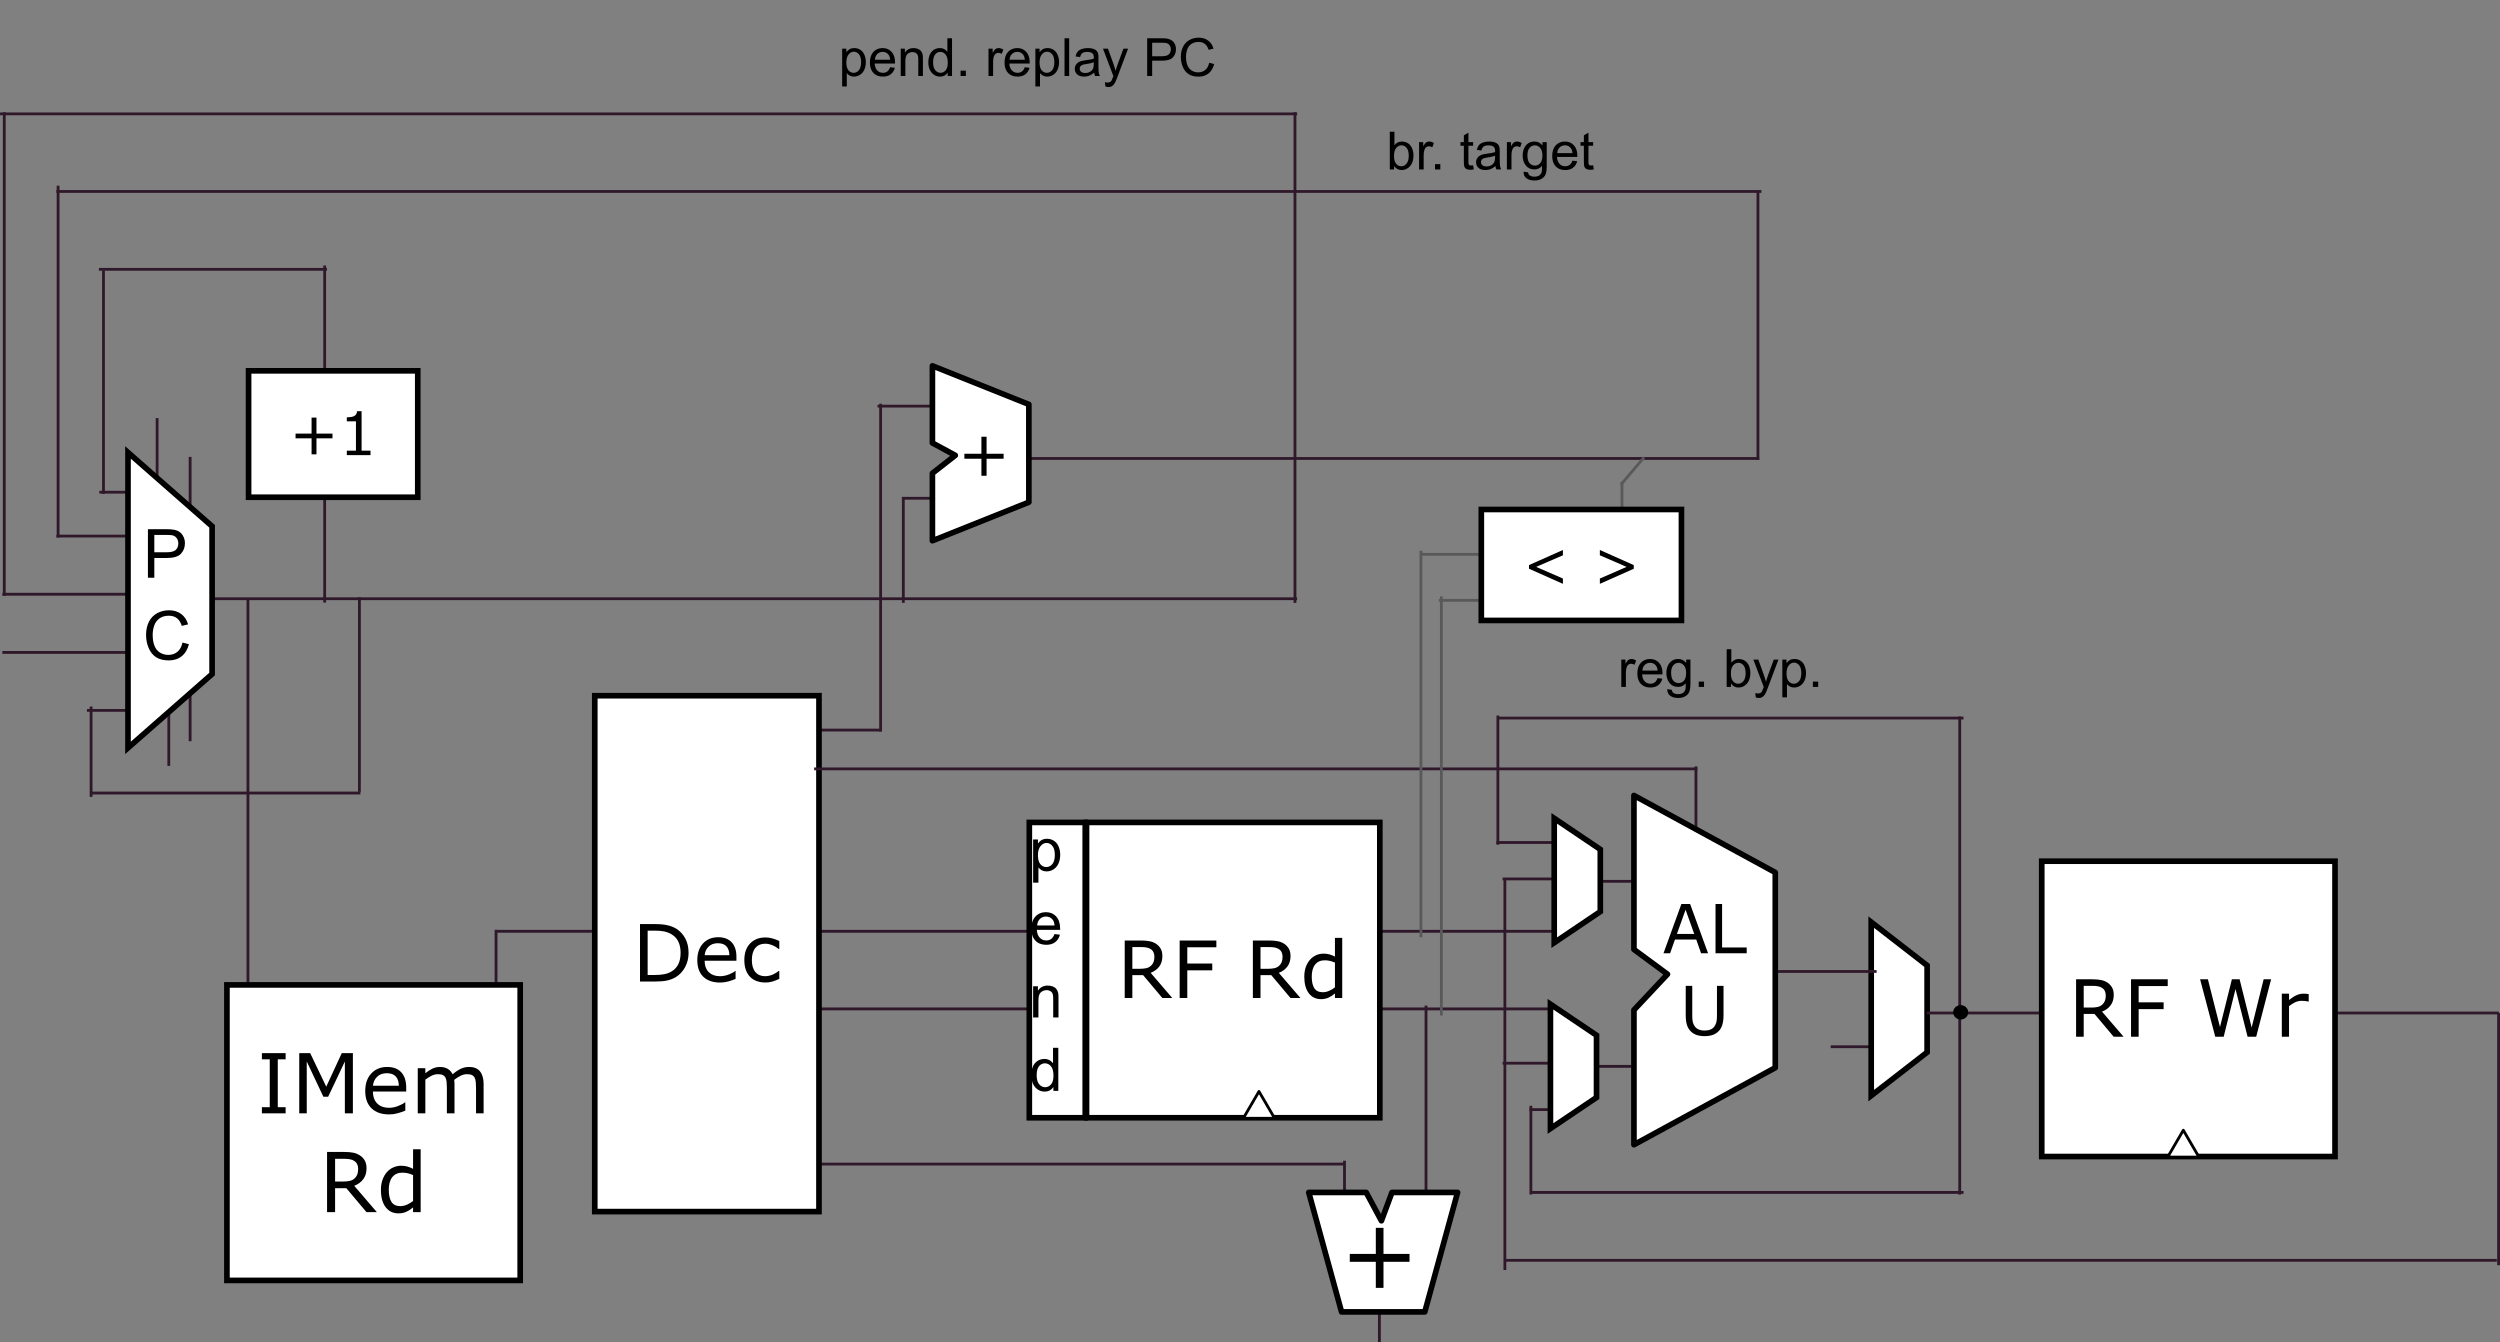 <?xml version="1.0" encoding="UTF-8" standalone="no"?>
<svg
   xmlns:dc="http://purl.org/dc/elements/1.1/"
   xmlns:cc="http://creativecommons.org/ns#"
   xmlns:rdf="http://www.w3.org/1999/02/22-rdf-syntax-ns#"
   xmlns:svg="http://www.w3.org/2000/svg"
   xmlns="http://www.w3.org/2000/svg"
   xmlns:sodipodi="http://sodipodi.sourceforge.net/DTD/sodipodi-0.dtd"
   xmlns:inkscape="http://www.inkscape.org/namespaces/inkscape"
   version="1.1"
   viewBox="0 0 885.697 475.466"
   stroke-miterlimit="10"
   id="svg369"
   sodipodi:docname="WARP-V Drawings (2).svg"
   inkscape:version="0.92.5 (2060ec1f9f, 2020-04-08)"
   width="885.697"
   height="475.466"
   style="fill:none;stroke:none;stroke-linecap:square;stroke-miterlimit:10">
  <rect x="0" y="0" width="885.697" height="475.466" fill="#808080" stroke="none"/>
  <defs
     id="defs373" />
  <sodipodi:namedview
     pagecolor="#ffffff"
     bordercolor="#666666"
     borderopacity="1"
     objecttolerance="10"
     gridtolerance="10"
     guidetolerance="10"
     inkscape:pageopacity="0"
     inkscape:pageshadow="2"
     inkscape:window-width="1253"
     inkscape:window-height="746"
     id="namedview371"
     showgrid="false"
     inkscape:zoom="0.36145833"
     inkscape:cx="453.53314"
     inkscape:cy="218.66168"
     inkscape:window-x="0"
     inkscape:window-y="27"
     inkscape:window-maximized="0"
     inkscape:current-layer="svg369" />
  <clipPath
     id="g11a9c33c407_0_0.0">
    <path
       d="M 0,0 H 960 V 540 H 0 Z"
       id="path2"
       inkscape:connector-curvature="0"
       style="clip-rule:nonzero" />
  </clipPath>
  <g
     clip-path="url(#g11a9c33c407_0_0.0)"
     id="g367"
     transform="translate(-32,-27.028)">
    <path
       d="m 681.087,397.871 h 22.803"
       id="path7"
       inkscape:connector-curvature="0"
       style="fill:#000000;fill-opacity:0;fill-rule:evenodd" />
    <path
       d="m 681.087,397.871 h 22.803"
       id="path9"
       inkscape:connector-curvature="0"
       style="fill-rule:evenodd;stroke:#30182b;stroke-width:1;stroke-linecap:butt;stroke-linejoin:round" />
    <path
       d="m 694.931,415.196 19.809,-15.371 v -30.742 l -19.809,-15.371 z"
       id="path11"
       inkscape:connector-curvature="0"
       style="fill:#ffffff;fill-rule:evenodd" />
    <path
       stroke-miterlimit="8.0"
       d="m 694.931,415.196 19.809,-15.371 v -30.742 l -19.809,-15.371 z"
       id="path13"
       inkscape:connector-curvature="0"
       style="fill-rule:evenodd;stroke:#000000;stroke-width:2;stroke-linecap:butt;stroke-miterlimit:8" />
    <path
       d="m 207.927,356.971 h 378.299"
       id="path15"
       inkscape:connector-curvature="0"
       style="fill:#000000;fill-opacity:0;fill-rule:evenodd" />
    <path
       d="m 207.927,356.971 h 378.299"
       id="path17"
       inkscape:connector-curvature="0"
       style="fill-rule:evenodd;stroke:#30182b;stroke-width:1;stroke-linecap:butt;stroke-linejoin:round" />
    <path
       d="M 279.588,384.457 H 580.879"
       id="path19"
       inkscape:connector-curvature="0"
       style="fill:#000000;fill-opacity:0;fill-rule:evenodd" />
    <path
       d="M 279.588,384.457 H 580.879"
       id="path21"
       inkscape:connector-curvature="0"
       style="fill-rule:evenodd;stroke:#30182b;stroke-width:1;stroke-linecap:butt;stroke-linejoin:round" />
    <path
       d="m 638.705,371.191 h 57.638"
       id="path23"
       inkscape:connector-curvature="0"
       style="fill:#000000;fill-opacity:0;fill-rule:evenodd" />
    <path
       d="m 638.705,371.191 h 57.638"
       id="path25"
       inkscape:connector-curvature="0"
       style="fill-rule:evenodd;stroke:#30182b;stroke-width:1;stroke-linecap:butt;stroke-linejoin:round" />
    <path
       d="M 726.288,281.361 V 449.739"
       id="path27"
       inkscape:connector-curvature="0"
       style="fill:#000000;fill-opacity:0;fill-rule:evenodd" />
    <path
       d="M 726.288,281.361 V 449.739"
       id="path29"
       inkscape:connector-curvature="0"
       style="fill-rule:evenodd;stroke:#30182b;stroke-width:1;stroke-linecap:butt;stroke-linejoin:round" />
    <path
       d="M 727.143,281.42 H 563.427"
       id="path31"
       inkscape:connector-curvature="0"
       style="fill:#000000;fill-opacity:0;fill-rule:evenodd" />
    <path
       d="M 727.143,281.42 H 563.427"
       id="path33"
       inkscape:connector-curvature="0"
       style="fill-rule:evenodd;stroke:#30182b;stroke-width:1;stroke-linecap:butt;stroke-linejoin:round" />
    <path
       d="M 727.143,449.479 H 575.112"
       id="path35"
       inkscape:connector-curvature="0"
       style="fill:#000000;fill-opacity:0;fill-rule:evenodd" />
    <path
       d="M 727.143,449.479 H 575.112"
       id="path37"
       inkscape:connector-curvature="0"
       style="fill-rule:evenodd;stroke:#30182b;stroke-width:1;stroke-linecap:butt;stroke-linejoin:round" />
    <path
       d="m 574.36,419.296 v 30.394"
       id="path39"
       inkscape:connector-curvature="0"
       style="fill:#000000;fill-opacity:0;fill-rule:evenodd" />
    <path
       d="m 574.36,419.296 v 30.394"
       id="path41"
       inkscape:connector-curvature="0"
       style="fill-rule:evenodd;stroke:#30182b;stroke-width:1;stroke-linecap:butt;stroke-linejoin:round" />
    <path
       d="m 562.665,281.014 v 44.787"
       id="path43"
       inkscape:connector-curvature="0"
       style="fill:#000000;fill-opacity:0;fill-rule:evenodd" />
    <path
       d="m 562.665,281.014 v 44.787"
       id="path45"
       inkscape:connector-curvature="0"
       style="fill-rule:evenodd;stroke:#30182b;stroke-width:1;stroke-linecap:butt;stroke-linejoin:round" />
    <path
       d="m 597.762,339.26 h 13.386"
       id="path47"
       inkscape:connector-curvature="0"
       style="fill:#000000;fill-opacity:0;fill-rule:evenodd" />
    <path
       d="m 597.762,339.26 h 13.386"
       id="path49"
       inkscape:connector-curvature="0"
       style="fill-rule:evenodd;stroke:#30182b;stroke-width:1;stroke-linecap:butt;stroke-linejoin:round" />
    <path
       d="m 597.762,404.822 h 13.386"
       id="path51"
       inkscape:connector-curvature="0"
       style="fill:#000000;fill-opacity:0;fill-rule:evenodd" />
    <path
       d="m 597.762,404.822 h 13.386"
       id="path53"
       inkscape:connector-curvature="0"
       style="fill-rule:evenodd;stroke:#30182b;stroke-width:1;stroke-linecap:butt;stroke-linejoin:round" />
    <path
       d="m 537.205,383.79 v 78.961"
       id="path55"
       inkscape:connector-curvature="0"
       style="fill:#000000;fill-opacity:0;fill-rule:evenodd" />
    <path
       d="m 537.205,383.79 v 78.961"
       id="path57"
       inkscape:connector-curvature="0"
       style="fill-rule:evenodd;stroke:#30182b;stroke-width:1;stroke-linecap:butt;stroke-linejoin:round" />
    <path
       d="M 257.14,439.425 H 507.723"
       id="path59"
       inkscape:connector-curvature="0"
       style="fill:#000000;fill-opacity:0;fill-rule:evenodd" />
    <path
       d="M 257.14,439.425 H 507.723"
       id="path61"
       inkscape:connector-curvature="0"
       style="fill-rule:evenodd;stroke:#30182b;stroke-width:1;stroke-linecap:butt;stroke-linejoin:round" />
    <path
       d="m 508.323,438.761 v 35.496"
       id="path63"
       inkscape:connector-curvature="0"
       style="fill:#000000;fill-opacity:0;fill-rule:evenodd" />
    <path
       d="m 508.323,438.761 v 35.496"
       id="path65"
       inkscape:connector-curvature="0"
       style="fill-rule:evenodd;stroke:#30182b;stroke-width:1;stroke-linecap:butt;stroke-linejoin:round" />
    <path
       d="M 90.478,239.151 H 491.045"
       id="path67"
       inkscape:connector-curvature="0"
       style="fill:#000000;fill-opacity:0;fill-rule:evenodd" />
    <path
       d="M 90.478,239.151 H 491.045"
       id="path69"
       inkscape:connector-curvature="0"
       style="fill-rule:evenodd;stroke:#30182b;stroke-width:1;stroke-linecap:butt;stroke-linejoin:round" />
    <path
       d="m 562.634,325.509 h 22.803"
       id="path71"
       inkscape:connector-curvature="0"
       style="fill:#000000;fill-opacity:0;fill-rule:evenodd" />
    <path
       d="m 562.634,325.509 h 22.803"
       id="path73"
       inkscape:connector-curvature="0"
       style="fill-rule:evenodd;stroke:#30182b;stroke-width:1;stroke-linecap:butt;stroke-linejoin:round" />
    <path
       d="m 574.383,420.133 h 11.055"
       id="path75"
       inkscape:connector-curvature="0"
       style="fill:#000000;fill-opacity:0;fill-rule:evenodd" />
    <path
       d="m 574.383,420.133 h 11.055"
       id="path77"
       inkscape:connector-curvature="0"
       style="fill-rule:evenodd;stroke:#30182b;stroke-width:1;stroke-linecap:butt;stroke-linejoin:round" />
    <path
       d="M 64.273,277.848 V 308.871"
       id="path79"
       inkscape:connector-curvature="0"
       style="fill:#000000;fill-opacity:0;fill-rule:evenodd" />
    <path
       d="M 64.273,277.848 V 308.871"
       id="path81"
       inkscape:connector-curvature="0"
       style="fill-rule:evenodd;stroke:#30182b;stroke-width:1;stroke-linecap:butt;stroke-linejoin:round" />
    <path
       d="M 82.102,278.705 H 63.298"
       id="path83"
       inkscape:connector-curvature="0"
       style="fill:#000000;fill-opacity:0;fill-rule:evenodd" />
    <path
       d="M 82.102,278.705 H 63.298"
       id="path85"
       inkscape:connector-curvature="0"
       style="fill-rule:evenodd;stroke:#30182b;stroke-width:1;stroke-linecap:butt;stroke-linejoin:round" />
    <path
       d="m 91.798,249.354 v 48.535"
       id="path87"
       inkscape:connector-curvature="0"
       style="fill:#000000;fill-opacity:0;fill-rule:evenodd" />
    <path
       d="m 91.798,249.354 v 48.535"
       id="path89"
       inkscape:connector-curvature="0"
       style="fill-rule:evenodd;stroke:#30182b;stroke-width:1;stroke-linecap:butt;stroke-linejoin:round" />
    <path
       d="M 80.931,258.168 H 33.341"
       id="path91"
       inkscape:connector-curvature="0"
       style="fill:#000000;fill-opacity:0;fill-rule:evenodd" />
    <path
       d="M 80.931,258.168 H 33.341"
       id="path93"
       inkscape:connector-curvature="0"
       style="fill-rule:evenodd;stroke:#30182b;stroke-width:1;stroke-linecap:butt;stroke-linejoin:round" />
    <path
       d="m 632.838,299.051 v 44.787"
       id="path95"
       inkscape:connector-curvature="0"
       style="fill:#000000;fill-opacity:0;fill-rule:evenodd" />
    <path
       d="m 632.838,299.051 v 44.787"
       id="path97"
       inkscape:connector-curvature="0"
       style="fill-rule:evenodd;stroke:#30182b;stroke-width:1;stroke-linecap:butt;stroke-linejoin:round" />
    <path
       d="m 564.839,338.419 h 22.803"
       id="path99"
       inkscape:connector-curvature="0"
       style="fill:#000000;fill-opacity:0;fill-rule:evenodd" />
    <path
       d="m 564.839,338.419 h 22.803"
       id="path101"
       inkscape:connector-curvature="0"
       style="fill-rule:evenodd;stroke:#30182b;stroke-width:1;stroke-linecap:butt;stroke-linejoin:round" />
    <path
       d="m 564.839,403.695 h 22.803"
       id="path103"
       inkscape:connector-curvature="0"
       style="fill:#000000;fill-opacity:0;fill-rule:evenodd" />
    <path
       d="m 564.839,403.695 h 22.803"
       id="path105"
       inkscape:connector-curvature="0"
       style="fill-rule:evenodd;stroke:#30182b;stroke-width:1;stroke-linecap:butt;stroke-linejoin:round" />
    <path
       d="M 119.84,239.958 V 384.556"
       id="path107"
       inkscape:connector-curvature="0"
       style="fill:#000000;fill-opacity:0;fill-rule:evenodd" />
    <path
       d="M 119.84,239.958 V 384.556"
       id="path109"
       inkscape:connector-curvature="0"
       style="fill-rule:evenodd;stroke:#30182b;stroke-width:1;stroke-linecap:butt;stroke-linejoin:round" />
    <path
       d="m 610.869,308.846 50.075,27.279 v 69.172 l -50.075,27.279 v -47.739 l 11.882,-12.665 -11.882,-8.768 z"
       id="path111"
       inkscape:connector-curvature="0"
       style="fill:#ffffff;fill-rule:evenodd" />
    <path
       d="m 610.869,308.846 50.075,27.279 v 69.172 l -50.075,27.279 v -47.739 l 11.882,-12.665 -11.882,-8.768 z"
       id="path113"
       inkscape:connector-curvature="0"
       style="fill-rule:evenodd;stroke:#000000;stroke-width:2;stroke-linecap:butt;stroke-linejoin:round" />
    <path
       d="m 637.133,364.751 h -2.484 l -1.703,-4.859 h -7.547 l -1.719,4.859 h -2.344 l 6.344,-17.453 h 3.094 z m -4.906,-6.859 -3.062,-8.562 -3.062,8.562 z m 18.594,6.859 h -11.047 v -17.453 h 2.328 v 15.391 h 8.719 z"
       id="path115"
       inkscape:connector-curvature="0"
       style="fill:#000000;fill-rule:nonzero" />
    <path
       d="m 642.608,386.735 q 0,1.906 -0.422,3.328 -0.406,1.406 -1.359,2.344 -0.906,0.891 -2.109,1.297 -1.203,0.406 -2.812,0.406 -1.641,0 -2.859,-0.422 -1.219,-0.438 -2.047,-1.281 -0.953,-0.969 -1.375,-2.328 -0.406,-1.359 -0.406,-3.344 v -10.438 h 2.312 v 10.562 q 0,1.422 0.188,2.25 0.203,0.812 0.656,1.469 0.516,0.766 1.391,1.156 0.891,0.391 2.141,0.391 1.25,0 2.125,-0.375 0.891,-0.391 1.406,-1.172 0.469,-0.656 0.656,-1.516 0.188,-0.875 0.188,-2.141 v -10.625 h 2.328 z"
       id="path117"
       inkscape:connector-curvature="0"
       style="fill:#000000;fill-rule:nonzero" />
    <path
       d="m 396.666,318.395 h 19.811 v 104.63 h -19.811 z"
       id="path119"
       inkscape:connector-curvature="0"
       style="fill:#ffffff;fill-rule:evenodd" />
    <path
       stroke-miterlimit="8.0"
       d="m 396.666,318.395 h 19.811 v 104.63 h -19.811 z"
       id="path121"
       inkscape:connector-curvature="0"
       style="fill-rule:evenodd;stroke:#000000;stroke-width:2;stroke-linecap:butt;stroke-miterlimit:8" />
    <path
       d="m 520.687,490.526 v 11.969"
       id="path123"
       inkscape:connector-curvature="0"
       style="fill:#000000;fill-opacity:0;fill-rule:evenodd" />
    <path
       d="m 520.687,490.526 v 11.969"
       id="path125"
       inkscape:connector-curvature="0"
       style="fill-rule:evenodd;stroke:#30182b;stroke-width:1;stroke-linecap:butt;stroke-linejoin:round" />
    <path
       d="M 416.934,318.393 H 520.839 V 423.023 H 416.934 Z"
       id="path127"
       inkscape:connector-curvature="0"
       style="fill:#ffffff;fill-rule:evenodd" />
    <path
       stroke-miterlimit="8.0"
       d="M 416.934,318.393 H 520.839 V 423.023 H 416.934 Z"
       id="path129"
       inkscape:connector-curvature="0"
       style="fill-rule:evenodd;stroke:#000000;stroke-width:2;stroke-linecap:butt;stroke-miterlimit:8" />
    <path
       d="M 447.306,380.588 H 443.79 l -6.812,-8.094 h -3.812 v 8.094 h -2.703 v -20.359 h 5.703 q 1.844,0 3.078,0.25 1.234,0.234 2.219,0.844 1.094,0.703 1.719,1.766 0.625,1.047 0.625,2.672 0,2.203 -1.109,3.688 -1.109,1.484 -3.047,2.234 z m -6.328,-14.625 q 0,-0.875 -0.312,-1.547 -0.297,-0.688 -1.016,-1.156 -0.594,-0.391 -1.406,-0.547 -0.797,-0.156 -1.891,-0.156 h -3.188 v 7.688 h 2.734 q 1.297,0 2.25,-0.219 0.953,-0.234 1.625,-0.859 0.609,-0.562 0.906,-1.312 0.297,-0.75 0.297,-1.891 z m 21.953,-3.328 h -10.297 v 5.75 h 8.844 v 2.406 h -8.844 v 9.797 h -2.703 v -20.359 h 13 z m 29.779,17.953 h -3.516 l -6.812,-8.094 h -3.812 v 8.094 h -2.703 v -20.359 h 5.703 q 1.844,0 3.078,0.25 1.234,0.234 2.219,0.844 1.094,0.703 1.719,1.766 0.625,1.047 0.625,2.672 0,2.203 -1.109,3.688 -1.109,1.484 -3.047,2.234 z m -6.328,-14.625 q 0,-0.875 -0.312,-1.547 -0.297,-0.688 -1.016,-1.156 -0.594,-0.391 -1.406,-0.547 -0.797,-0.156 -1.891,-0.156 h -3.188 v 7.688 h 2.734 q 1.297,0 2.25,-0.219 0.953,-0.234 1.625,-0.859 0.609,-0.562 0.906,-1.312 0.297,-0.75 0.297,-1.891 z m 21.141,14.625 h -2.578 v -1.594 q -1.109,0.953 -2.312,1.484 -1.203,0.531 -2.609,0.531 -2.734,0 -4.344,-2.094 -1.594,-2.109 -1.594,-5.844 0,-1.953 0.547,-3.469 0.547,-1.516 1.5,-2.578 0.922,-1.047 2.156,-1.594 1.25,-0.547 2.578,-0.547 1.203,0 2.125,0.266 0.938,0.25 1.953,0.781 v -6.625 h 2.578 z m -2.578,-3.766 v -8.766 q -1.031,-0.453 -1.859,-0.625 -0.812,-0.188 -1.781,-0.188 -2.172,0 -3.375,1.5 -1.203,1.5 -1.203,4.266 0,2.719 0.922,4.141 0.938,1.406 3,1.406 1.094,0 2.203,-0.484 1.125,-0.484 2.094,-1.25 z"
       id="path131"
       inkscape:connector-curvature="0"
       style="fill:#000000;fill-rule:nonzero" />
    <path
       d="m 548.398,449.479 -11.627,42.332 h -29.483 l -11.627,-42.332 h 20.348 l 5.398,10.045 3.737,-10.045 z"
       id="path133"
       inkscape:connector-curvature="0"
       style="fill:#ffffff;fill-rule:evenodd" />
    <path
       d="m 548.398,449.479 -11.627,42.332 h -29.483 l -11.627,-42.332 h 20.348 l 5.398,10.045 3.737,-10.045 z"
       id="path135"
       inkscape:connector-curvature="0"
       style="fill-rule:evenodd;stroke:#000000;stroke-width:2;stroke-linecap:butt;stroke-linejoin:round" />
    <path
       d="m 519.421,483.292 v -9.234 h -9.219 v -2.797 h 9.219 v -9.234 h 2.719 v 9.234 h 9.219 v 2.797 h -9.219 v 9.234 z"
       id="path137"
       inkscape:connector-curvature="0"
       style="fill:#000000;fill-rule:nonzero" />
    <path
       d="m 582.626,361.004 16.328,-11.015 V 327.958 L 582.626,316.942 Z"
       id="path139"
       inkscape:connector-curvature="0"
       style="fill:#ffffff;fill-rule:evenodd" />
    <path
       stroke-miterlimit="8.0"
       d="m 582.626,361.004 16.328,-11.015 V 327.958 L 582.626,316.942 Z"
       id="path141"
       inkscape:connector-curvature="0"
       style="fill-rule:evenodd;stroke:#000000;stroke-width:2;stroke-linecap:butt;stroke-miterlimit:8" />
    <path
       d="m 581.286,426.85 16.328,-11.015 v -22.031 l -16.328,-11.015 z"
       id="path143"
       inkscape:connector-curvature="0"
       style="fill:#ffffff;fill-rule:evenodd" />
    <path
       stroke-miterlimit="8.0"
       d="m 581.286,426.85 16.328,-11.015 v -22.031 l -16.328,-11.015 z"
       id="path145"
       inkscape:connector-curvature="0"
       style="fill-rule:evenodd;stroke:#000000;stroke-width:2;stroke-linecap:butt;stroke-miterlimit:8" />
    <path
       d="M 715.103,385.916 H 916.772"
       id="path147"
       inkscape:connector-curvature="0"
       style="fill:#000000;fill-opacity:0;fill-rule:evenodd" />
    <path
       d="M 715.103,385.916 H 916.772"
       id="path149"
       inkscape:connector-curvature="0"
       style="fill-rule:evenodd;stroke:#30182b;stroke-width:1;stroke-linecap:butt;stroke-linejoin:round" />
    <path
       d="M 32,67.372 H 491.055"
       id="path151"
       inkscape:connector-curvature="0"
       style="fill:#000000;fill-opacity:0;fill-rule:evenodd" />
    <path
       d="M 32,67.372 H 491.055"
       id="path153"
       inkscape:connector-curvature="0"
       style="fill-rule:evenodd;stroke:#30182b;stroke-width:1;stroke-linecap:butt;stroke-linejoin:round" />
    <path
       d="M 490.78,67.299 V 240.118"
       id="path155"
       inkscape:connector-curvature="0"
       style="fill:#000000;fill-opacity:0;fill-rule:evenodd" />
    <path
       d="M 490.78,67.299 V 240.118"
       id="path157"
       inkscape:connector-curvature="0"
       style="fill-rule:evenodd;stroke:#30182b;stroke-width:1;stroke-linecap:butt;stroke-linejoin:round" />
    <path
       d="M 52.579,93.31 V 216.963"
       id="path159"
       inkscape:connector-curvature="0"
       style="fill:#000000;fill-opacity:0;fill-rule:evenodd" />
    <path
       d="M 52.579,93.31 V 216.963"
       id="path161"
       inkscape:connector-curvature="0"
       style="fill-rule:evenodd;stroke:#30182b;stroke-width:1;stroke-linecap:butt;stroke-linejoin:round" />
    <path
       d="M 86.487,201.405 H 67.684"
       id="path163"
       inkscape:connector-curvature="0"
       style="fill:#000000;fill-opacity:0;fill-rule:evenodd" />
    <path
       d="M 86.487,201.405 H 67.684"
       id="path165"
       inkscape:connector-curvature="0"
       style="fill-rule:evenodd;stroke:#30182b;stroke-width:1;stroke-linecap:butt;stroke-linejoin:round" />
    <path
       d="m 320.123,27.028 h 168.882 v 47.969 h -168.882 z"
       id="path167"
       inkscape:connector-curvature="0"
       style="fill:#000000;fill-opacity:0;fill-rule:evenodd" />
    <path
       d="m 330.357,57.651 v -13.375 h 1.484 v 1.25 q 0.531,-0.734 1.188,-1.094 0.672,-0.375 1.625,-0.375 1.234,0 2.172,0.641 0.953,0.625 1.438,1.797 0.484,1.156 0.484,2.547 0,1.484 -0.531,2.672 -0.531,1.188 -1.547,1.828 -1.016,0.625 -2.141,0.625 -0.812,0 -1.469,-0.344 -0.656,-0.344 -1.062,-0.875 v 4.703 z m 1.484,-8.484 q 0,1.859 0.75,2.766 0.766,0.891 1.828,0.891 1.094,0 1.875,-0.922 0.781,-0.938 0.781,-2.875 0,-1.844 -0.766,-2.766 -0.75,-0.922 -1.812,-0.922 -1.047,0 -1.859,0.984 -0.797,0.969 -0.797,2.844 z m 15.516,1.672 1.688,0.203 q -0.406,1.484 -1.484,2.312 -1.078,0.812 -2.766,0.812 -2.125,0 -3.375,-1.297 -1.234,-1.312 -1.234,-3.672 0,-2.453 1.25,-3.797 1.266,-1.344 3.266,-1.344 1.938,0 3.156,1.328 1.234,1.312 1.234,3.703 0,0.156 0,0.438 h -7.219 q 0.094,1.594 0.906,2.453 0.812,0.844 2.016,0.844 0.906,0 1.547,-0.469 0.641,-0.484 1.016,-1.516 z m -5.391,-2.656 h 5.406 q -0.109,-1.219 -0.625,-1.828 -0.781,-0.953 -2.031,-0.953 -1.125,0 -1.906,0.766 -0.766,0.75 -0.844,2.016 z m 9.141,5.766 V 44.276 h 1.469 v 1.375 q 1.062,-1.594 3.078,-1.594 0.875,0 1.609,0.312 0.734,0.312 1.094,0.828 0.375,0.5 0.516,1.203 0.094,0.453 0.094,1.594 v 5.953 h -1.641 V 48.057 q 0,-1 -0.203,-1.484 -0.188,-0.5 -0.672,-0.797 -0.484,-0.297 -1.141,-0.297 -1.047,0 -1.812,0.672 -0.75,0.656 -0.75,2.516 v 5.281 z m 16.641,0 v -1.219 q -0.906,1.438 -2.703,1.438 -1.156,0 -2.125,-0.641 -0.969,-0.641 -1.5,-1.781 -0.531,-1.141 -0.531,-2.625 0,-1.453 0.484,-2.625 0.484,-1.188 1.438,-1.812 0.969,-0.625 2.172,-0.625 0.875,0 1.547,0.375 0.688,0.359 1.109,0.953 V 40.589 h 1.641 v 13.359 z m -5.172,-4.828 q 0,1.859 0.781,2.781 0.781,0.922 1.844,0.922 1.078,0 1.828,-0.875 0.75,-0.891 0.75,-2.688 0,-1.984 -0.766,-2.906 -0.766,-0.938 -1.891,-0.938 -1.078,0 -1.812,0.891 -0.734,0.891 -0.734,2.812 z m 9.735,4.828 v -1.875 h 1.875 v 1.875 z m 9.898,0 V 44.276 h 1.469 v 1.469 q 0.562,-1.031 1.031,-1.359 0.484,-0.328 1.062,-0.328 0.828,0 1.688,0.531 l -0.562,1.516 q -0.609,-0.359 -1.203,-0.359 -0.547,0 -0.969,0.328 -0.422,0.328 -0.609,0.891 -0.281,0.875 -0.281,1.922 v 5.062 z m 12.853,-3.109 1.688,0.203 q -0.406,1.484 -1.484,2.312 -1.078,0.812 -2.766,0.812 -2.125,0 -3.375,-1.297 -1.234,-1.312 -1.234,-3.672 0,-2.453 1.25,-3.797 1.266,-1.344 3.266,-1.344 1.938,0 3.156,1.328 1.234,1.312 1.234,3.703 0,0.156 0,0.438 h -7.219 q 0.094,1.594 0.906,2.453 0.812,0.844 2.016,0.844 0.906,0 1.547,-0.469 0.641,-0.484 1.016,-1.516 z m -5.391,-2.656 h 5.406 q -0.109,-1.219 -0.625,-1.828 -0.781,-0.953 -2.031,-0.953 -1.125,0 -1.906,0.766 -0.766,0.75 -0.844,2.016 z m 9.141,9.469 v -13.375 h 1.484 v 1.25 q 0.531,-0.734 1.188,-1.094 0.672,-0.375 1.625,-0.375 1.234,0 2.172,0.641 0.953,0.625 1.438,1.797 0.484,1.156 0.484,2.547 0,1.484 -0.531,2.672 -0.531,1.188 -1.547,1.828 -1.016,0.625 -2.141,0.625 -0.812,0 -1.469,-0.344 -0.656,-0.344 -1.062,-0.875 v 4.703 z m 1.484,-8.484 q 0,1.859 0.75,2.766 0.766,0.891 1.828,0.891 1.094,0 1.875,-0.922 0.781,-0.938 0.781,-2.875 0,-1.844 -0.766,-2.766 -0.75,-0.922 -1.812,-0.922 -1.047,0 -1.859,0.984 -0.797,0.969 -0.797,2.844 z m 8.844,4.781 V 40.589 h 1.641 v 13.359 z m 10.504,-1.188 q -0.922,0.766 -1.766,1.094 -0.828,0.312 -1.797,0.312 -1.594,0 -2.453,-0.781 -0.859,-0.781 -0.859,-1.984 0,-0.719 0.328,-1.297 0.328,-0.594 0.844,-0.938 0.531,-0.359 1.188,-0.547 0.469,-0.125 1.453,-0.25 1.984,-0.234 2.922,-0.562 0.016,-0.344 0.016,-0.422 0,-1 -0.469,-1.422 -0.625,-0.547 -1.875,-0.547 -1.156,0 -1.703,0.406 -0.547,0.406 -0.812,1.422 l -1.609,-0.219 q 0.219,-1.016 0.719,-1.641 0.5,-0.641 1.453,-0.984 0.953,-0.344 2.188,-0.344 1.25,0 2.016,0.297 0.781,0.281 1.141,0.734 0.375,0.438 0.516,1.109 0.078,0.422 0.078,1.516 v 2.188 q 0,2.281 0.109,2.891 0.109,0.594 0.406,1.156 h -1.703 q -0.266,-0.516 -0.328,-1.188 z m -0.141,-3.672 q -0.891,0.375 -2.672,0.625 -1.016,0.141 -1.438,0.328 -0.422,0.188 -0.656,0.531 -0.219,0.344 -0.219,0.781 0,0.656 0.5,1.094 0.5,0.438 1.453,0.438 0.938,0 1.672,-0.406 0.75,-0.422 1.094,-1.141 0.266,-0.562 0.266,-1.641 z m 4.126,8.578 -0.188,-1.531 q 0.547,0.141 0.938,0.141 0.547,0 0.875,-0.188 0.328,-0.172 0.547,-0.5 0.156,-0.25 0.5,-1.219 0.047,-0.141 0.141,-0.406 l -3.672,-9.688 h 1.766 l 2.016,5.594 q 0.391,1.078 0.703,2.25 0.281,-1.125 0.672,-2.203 l 2.078,-5.641 h 1.641 l -3.688,9.828 q -0.594,1.609 -0.922,2.203 -0.438,0.812 -1,1.188 -0.562,0.375 -1.344,0.375 -0.484,0 -1.062,-0.203 z m 14.793,-3.719 V 40.589 h 5.047 q 1.328,0 2.031,0.125 0.969,0.172 1.641,0.641 0.672,0.453 1.078,1.281 0.406,0.828 0.406,1.828 0,1.703 -1.094,2.891 -1.078,1.172 -3.922,1.172 h -3.422 v 5.422 z m 1.766,-7 h 3.453 q 1.719,0 2.438,-0.641 0.719,-0.641 0.719,-1.797 0,-0.844 -0.422,-1.438 -0.422,-0.594 -1.125,-0.781 -0.438,-0.125 -1.641,-0.125 h -3.422 z m 20.209,2.312 1.766,0.453 q -0.562,2.172 -2,3.328 -1.438,1.141 -3.531,1.141 -2.156,0 -3.516,-0.875 -1.344,-0.891 -2.062,-2.547 -0.703,-1.672 -0.703,-3.594 0,-2.078 0.797,-3.625 0.797,-1.562 2.266,-2.359 1.484,-0.812 3.25,-0.812 2,0 3.359,1.016 1.375,1.016 1.906,2.875 l -1.734,0.406 q -0.469,-1.453 -1.359,-2.109 -0.875,-0.672 -2.203,-0.672 -1.547,0 -2.578,0.734 -1.031,0.734 -1.453,1.984 -0.422,1.234 -0.422,2.562 0,1.703 0.5,2.969 0.5,1.266 1.547,1.906 1.047,0.625 2.266,0.625 1.484,0 2.516,-0.859 1.031,-0.859 1.391,-2.547 z"
       id="path169"
       inkscape:connector-curvature="0"
       style="fill:#000000;fill-rule:nonzero" />
    <path
       d="m 596.176,243.464 h 117.449 v 47.969 H 596.176 Z"
       id="path171"
       inkscape:connector-curvature="0"
       style="fill:#000000;fill-opacity:0;fill-rule:evenodd" />
    <path
       d="m 606.394,270.384 v -9.672 h 1.469 v 1.469 q 0.562,-1.031 1.031,-1.359 0.484,-0.328 1.062,-0.328 0.828,0 1.688,0.531 l -0.562,1.516 q -0.609,-0.359 -1.203,-0.359 -0.547,0 -0.969,0.328 -0.422,0.328 -0.609,0.891 -0.281,0.875 -0.281,1.922 v 5.062 z m 12.853,-3.109 1.688,0.203 q -0.406,1.484 -1.484,2.312 -1.078,0.812 -2.766,0.812 -2.125,0 -3.375,-1.297 -1.234,-1.312 -1.234,-3.672 0,-2.453 1.25,-3.797 1.266,-1.344 3.266,-1.344 1.938,0 3.156,1.328 1.234,1.312 1.234,3.703 0,0.156 0,0.438 h -7.219 q 0.094,1.594 0.906,2.453 0.812,0.844 2.016,0.844 0.906,0 1.547,-0.469 0.641,-0.484 1.016,-1.516 z m -5.391,-2.656 h 5.406 q -0.109,-1.219 -0.625,-1.828 -0.781,-0.953 -2.031,-0.953 -1.125,0 -1.906,0.766 -0.766,0.75 -0.844,2.016 z m 8.829,6.562 1.594,0.234 q 0.109,0.75 0.562,1.078 0.609,0.453 1.672,0.453 1.141,0 1.75,-0.453 0.625,-0.453 0.844,-1.266 0.125,-0.5 0.109,-2.109 -1.062,1.266 -2.672,1.266 -2,0 -3.094,-1.438 -1.094,-1.438 -1.094,-3.453 0,-1.391 0.5,-2.562 0.516,-1.172 1.453,-1.797 0.953,-0.641 2.25,-0.641 1.703,0 2.812,1.375 v -1.156 h 1.516 v 8.359 q 0,2.266 -0.469,3.203 -0.453,0.938 -1.453,1.484 -0.984,0.547 -2.453,0.547 -1.719,0 -2.797,-0.781 -1.062,-0.766 -1.031,-2.344 z m 1.359,-5.812 q 0,1.906 0.75,2.781 0.766,0.875 1.906,0.875 1.125,0 1.891,-0.859 0.766,-0.875 0.766,-2.734 0,-1.781 -0.797,-2.672 -0.781,-0.906 -1.891,-0.906 -1.094,0 -1.859,0.891 -0.766,0.875 -0.766,2.625 z m 9.782,5.016 v -1.875 h 1.875 v 1.875 z m 11.414,0 h -1.516 v -13.359 h 1.641 v 4.766 q 1.047,-1.297 2.656,-1.297 0.891,0 1.688,0.359 0.797,0.359 1.312,1.016 0.516,0.641 0.797,1.562 0.297,0.922 0.297,1.969 0,2.484 -1.234,3.844 -1.219,1.359 -2.953,1.359 -1.703,0 -2.688,-1.438 z m -0.016,-4.906 q 0,1.734 0.484,2.516 0.766,1.266 2.094,1.266 1.078,0 1.859,-0.938 0.781,-0.938 0.781,-2.781 0,-1.891 -0.75,-2.797 -0.75,-0.906 -1.828,-0.906 -1.062,0 -1.859,0.938 -0.781,0.938 -0.781,2.703 z m 8.813,8.625 -0.188,-1.531 q 0.547,0.141 0.938,0.141 0.547,0 0.875,-0.188 0.328,-0.172 0.547,-0.5 0.156,-0.25 0.5,-1.219 0.047,-0.141 0.141,-0.406 l -3.672,-9.688 h 1.766 l 2.016,5.594 q 0.391,1.078 0.703,2.25 0.281,-1.125 0.672,-2.203 l 2.078,-5.641 h 1.641 l -3.688,9.828 q -0.594,1.609 -0.922,2.203 -0.438,0.812 -1,1.188 -0.562,0.375 -1.344,0.375 -0.484,0 -1.062,-0.203 z m 9.406,-0.016 v -13.375 h 1.484 v 1.25 q 0.531,-0.734 1.188,-1.094 0.672,-0.375 1.625,-0.375 1.234,0 2.172,0.641 0.953,0.625 1.438,1.797 0.484,1.156 0.484,2.547 0,1.484 -0.531,2.672 -0.531,1.188 -1.547,1.828 -1.016,0.625 -2.141,0.625 -0.812,0 -1.469,-0.344 -0.656,-0.344 -1.062,-0.875 v 4.703 z m 1.484,-8.484 q 0,1.859 0.75,2.766 0.766,0.891 1.828,0.891 1.094,0 1.875,-0.922 0.781,-0.938 0.781,-2.875 0,-1.844 -0.766,-2.766 -0.75,-0.922 -1.812,-0.922 -1.047,0 -1.859,0.984 -0.797,0.969 -0.797,2.844 z m 9.344,4.781 v -1.875 h 1.875 v 1.875 z"
       id="path173"
       inkscape:connector-curvature="0"
       style="fill:#000000;fill-rule:nonzero" />
    <path
       d="M 755.343,332.135 H 859.248 V 436.765 H 755.343 Z"
       id="path175"
       inkscape:connector-curvature="0"
       style="fill:#ffffff;fill-rule:evenodd" />
    <path
       stroke-miterlimit="8.0"
       d="M 755.343,332.135 H 859.248 V 436.765 H 755.343 Z"
       id="path177"
       inkscape:connector-curvature="0"
       style="fill-rule:evenodd;stroke:#000000;stroke-width:2;stroke-linecap:butt;stroke-miterlimit:8" />
    <path
       d="m 784.354,394.33 h -3.516 l -6.812,-8.094 h -3.812 V 394.33 h -2.703 v -20.359 h 5.703 q 1.844,0 3.078,0.25 1.234,0.234 2.219,0.844 1.094,0.703 1.719,1.766 0.625,1.047 0.625,2.672 0,2.203 -1.109,3.688 -1.109,1.484 -3.047,2.234 z m -6.328,-14.625 q 0,-0.875 -0.312,-1.547 -0.297,-0.688 -1.016,-1.156 -0.594,-0.391 -1.406,-0.547 -0.797,-0.156 -1.891,-0.156 h -3.188 v 7.688 h 2.734 q 1.297,0 2.25,-0.219 0.953,-0.234 1.625,-0.859 0.609,-0.562 0.906,-1.312 0.297,-0.75 0.297,-1.891 z m 21.953,-3.328 h -10.297 v 5.75 h 8.844 v 2.406 h -8.844 V 394.33 h -2.703 v -20.359 h 13 z m 36.623,-2.406 -5.281,20.359 h -3.047 l -4.281,-16.906 -4.188,16.906 h -2.984 l -5.375,-20.359 h 2.766 l 4.281,16.922 4.219,-16.922 h 2.734 l 4.266,17.094 4.25,-17.094 z m 13.326,7.891 h -0.141 q -0.578,-0.141 -1.125,-0.203 -0.531,-0.062 -1.266,-0.062 -1.188,0 -2.297,0.531 -1.109,0.531 -2.141,1.359 V 394.33 h -2.562 v -15.266 h 2.562 v 2.25 q 1.531,-1.234 2.703,-1.734 1.172,-0.516 2.391,-0.516 0.672,0 0.969,0.031 0.297,0.031 0.906,0.125 z"
       id="path179"
       inkscape:connector-curvature="0"
       style="fill:#000000;fill-rule:nonzero" />
    <path
       d="m 52.467,94.856 h 603.055"
       id="path181"
       inkscape:connector-curvature="0"
       style="fill:#000000;fill-opacity:0;fill-rule:evenodd" />
    <path
       d="m 52.467,94.856 h 603.055"
       id="path183"
       inkscape:connector-curvature="0"
       style="fill-rule:evenodd;stroke:#30182b;stroke-width:1;stroke-linecap:butt;stroke-linejoin:round" />
    <path
       d="M 309.233,285.682 H 343.406"
       id="path185"
       inkscape:connector-curvature="0"
       style="fill:#000000;fill-opacity:0;fill-rule:evenodd" />
    <path
       d="M 309.233,285.682 H 343.406"
       id="path187"
       inkscape:connector-curvature="0"
       style="fill-rule:evenodd;stroke:#30182b;stroke-width:1;stroke-linecap:butt;stroke-linejoin:round" />
    <path
       d="M 343.986,170.561 V 285.742"
       id="path189"
       inkscape:connector-curvature="0"
       style="fill:#000000;fill-opacity:0;fill-rule:evenodd" />
    <path
       d="M 343.986,170.561 V 285.742"
       id="path191"
       inkscape:connector-curvature="0"
       style="fill-rule:evenodd;stroke:#30182b;stroke-width:1;stroke-linecap:butt;stroke-linejoin:round" />
    <path
       d="m 352.025,204.058 v 36.063"
       id="path193"
       inkscape:connector-curvature="0"
       style="fill:#000000;fill-opacity:0;fill-rule:evenodd" />
    <path
       d="m 352.025,204.058 v 36.063"
       id="path195"
       inkscape:connector-curvature="0"
       style="fill-rule:evenodd;stroke:#30182b;stroke-width:1;stroke-linecap:butt;stroke-linejoin:round" />
    <path
       d="m 387.254,189.457 h 267.496"
       id="path197"
       inkscape:connector-curvature="0"
       style="fill:#000000;fill-opacity:0;fill-rule:evenodd" />
    <path
       d="m 387.254,189.457 h 267.496"
       id="path199"
       inkscape:connector-curvature="0"
       style="fill-rule:evenodd;stroke:#30182b;stroke-width:1;stroke-linecap:butt;stroke-linejoin:round" />
    <path
       d="m 514.155,60.135 h 132.409 v 47.968 H 514.155 Z"
       id="path201"
       inkscape:connector-curvature="0"
       style="fill:#000000;fill-opacity:0;fill-rule:evenodd" />
    <path
       d="M 525.89,87.055 H 524.374 V 73.696 h 1.641 v 4.766 q 1.047,-1.297 2.656,-1.297 0.891,0 1.688,0.359 0.797,0.359 1.312,1.016 0.516,0.641 0.797,1.562 0.297,0.922 0.297,1.969 0,2.484 -1.234,3.844 -1.219,1.359 -2.953,1.359 -1.703,0 -2.688,-1.438 z m -0.016,-4.906 q 0,1.734 0.484,2.516 0.766,1.266 2.094,1.266 1.078,0 1.859,-0.938 0.781,-0.938 0.781,-2.781 0,-1.891 -0.75,-2.797 -0.75,-0.906 -1.828,-0.906 -1.062,0 -1.859,0.938 -0.781,0.938 -0.781,2.703 z m 8.876,4.906 v -9.672 h 1.469 v 1.469 q 0.562,-1.031 1.031,-1.359 0.484,-0.328 1.062,-0.328 0.828,0 1.688,0.531 l -0.562,1.516 q -0.609,-0.359 -1.203,-0.359 -0.547,0 -0.969,0.328 -0.422,0.328 -0.609,0.891 -0.281,0.875 -0.281,1.922 v 5.062 z m 5.651,0 v -1.875 h 1.875 v 1.875 z m 13.492,-1.469 0.234,1.453 q -0.688,0.141 -1.234,0.141 -0.891,0 -1.391,-0.281 -0.484,-0.281 -0.688,-0.734 -0.203,-0.469 -0.203,-1.938 V 78.649 h -1.203 v -1.266 h 1.203 V 74.993 l 1.625,-0.984 v 3.375 h 1.656 v 1.266 h -1.656 v 5.672 q 0,0.688 0.078,0.891 0.094,0.203 0.281,0.328 0.203,0.109 0.578,0.109 0.266,0 0.719,-0.062 z m 7.918,0.281 q -0.922,0.766 -1.766,1.094 -0.828,0.312 -1.797,0.312 -1.594,0 -2.453,-0.781 -0.859,-0.781 -0.859,-1.984 0,-0.719 0.328,-1.297 0.328,-0.594 0.844,-0.938 0.531,-0.359 1.188,-0.547 0.469,-0.125 1.453,-0.25 1.984,-0.234 2.922,-0.562 0.016,-0.344 0.016,-0.422 0,-1 -0.469,-1.422 -0.625,-0.547 -1.875,-0.547 -1.156,0 -1.703,0.406 -0.547,0.406 -0.812,1.422 l -1.609,-0.219 q 0.219,-1.016 0.719,-1.641 0.5,-0.641 1.453,-0.984 0.953,-0.344 2.188,-0.344 1.25,0 2.016,0.297 0.781,0.281 1.141,0.734 0.375,0.438 0.516,1.109 0.078,0.422 0.078,1.516 v 2.188 q 0,2.281 0.109,2.891 0.109,0.594 0.406,1.156 h -1.703 q -0.266,-0.516 -0.328,-1.188 z m -0.141,-3.672 q -0.891,0.375 -2.672,0.625 -1.016,0.141 -1.438,0.328 -0.422,0.188 -0.656,0.531 -0.219,0.344 -0.219,0.781 0,0.656 0.5,1.094 0.5,0.438 1.453,0.438 0.938,0 1.672,-0.406 0.75,-0.422 1.094,-1.141 0.266,-0.562 0.266,-1.641 z m 4.188,4.859 v -9.672 h 1.469 v 1.469 q 0.562,-1.031 1.031,-1.359 0.484,-0.328 1.062,-0.328 0.828,0 1.688,0.531 l -0.562,1.516 q -0.609,-0.359 -1.203,-0.359 -0.547,0 -0.969,0.328 -0.422,0.328 -0.609,0.891 -0.281,0.875 -0.281,1.922 v 5.062 z m 5.916,0.797 1.594,0.234 q 0.109,0.75 0.562,1.078 0.609,0.453 1.672,0.453 1.141,0 1.75,-0.453 0.625,-0.453 0.844,-1.266 0.125,-0.5 0.109,-2.109 -1.062,1.266 -2.672,1.266 -2,0 -3.094,-1.438 -1.094,-1.438 -1.094,-3.453 0,-1.391 0.5,-2.562 0.516,-1.172 1.453,-1.797 0.953,-0.641 2.25,-0.641 1.703,0 2.812,1.375 v -1.156 h 1.516 v 8.359 q 0,2.266 -0.469,3.203 -0.453,0.938 -1.453,1.484 -0.984,0.547 -2.453,0.547 -1.719,0 -2.797,-0.781 -1.062,-0.766 -1.031,-2.344 z m 1.359,-5.812 q 0,1.906 0.75,2.781 0.766,0.875 1.906,0.875 1.125,0 1.891,-0.859 0.766,-0.875 0.766,-2.734 0,-1.781 -0.797,-2.672 -0.781,-0.906 -1.891,-0.906 -1.094,0 -1.859,0.891 -0.766,0.875 -0.766,2.625 z m 15.954,1.906 1.688,0.203 q -0.406,1.484 -1.484,2.312 -1.078,0.812 -2.766,0.812 -2.125,0 -3.375,-1.297 -1.234,-1.312 -1.234,-3.672 0,-2.453 1.25,-3.797 1.266,-1.344 3.266,-1.344 1.938,0 3.156,1.328 1.234,1.312 1.234,3.703 0,0.156 0,0.438 h -7.219 q 0.094,1.594 0.906,2.453 0.812,0.844 2.016,0.844 0.906,0 1.547,-0.469 0.641,-0.484 1.016,-1.516 z m -5.391,-2.656 h 5.406 q -0.109,-1.219 -0.625,-1.828 -0.781,-0.953 -2.031,-0.953 -1.125,0 -1.906,0.766 -0.766,0.75 -0.844,2.016 z m 12.719,4.297 0.234,1.453 q -0.688,0.141 -1.234,0.141 -0.891,0 -1.391,-0.281 -0.484,-0.281 -0.688,-0.734 -0.203,-0.469 -0.203,-1.938 V 78.649 h -1.203 v -1.266 h 1.203 V 74.993 l 1.625,-0.984 v 3.375 h 1.656 v 1.266 h -1.656 v 5.672 q 0,0.688 0.078,0.891 0.094,0.203 0.281,0.328 0.203,0.109 0.578,0.109 0.266,0 0.719,-0.062 z"
       id="path203"
       inkscape:connector-curvature="0"
       style="fill:#000000;fill-rule:nonzero" />
    <path
       d="M 33.516,67.299 V 237.63"
       id="path205"
       inkscape:connector-curvature="0"
       style="fill:#000000;fill-opacity:0;fill-rule:evenodd" />
    <path
       d="M 33.516,67.299 V 237.63"
       id="path207"
       inkscape:connector-curvature="0"
       style="fill-rule:evenodd;stroke:#30182b;stroke-width:1;stroke-linecap:butt;stroke-linejoin:round" />
    <path
       d="M 88.08,216.941 H 52.489"
       id="path209"
       inkscape:connector-curvature="0"
       style="fill:#000000;fill-opacity:0;fill-rule:evenodd" />
    <path
       d="M 88.08,216.941 H 52.489"
       id="path211"
       inkscape:connector-curvature="0"
       style="fill-rule:evenodd;stroke:#30182b;stroke-width:1;stroke-linecap:butt;stroke-linejoin:round" />
    <path
       d="m 343.395,170.908 h 38.835"
       id="path213"
       inkscape:connector-curvature="0"
       style="fill:#000000;fill-opacity:0;fill-rule:evenodd" />
    <path
       d="m 343.395,170.908 h 38.835"
       id="path215"
       inkscape:connector-curvature="0"
       style="fill-rule:evenodd;stroke:#30182b;stroke-width:1;stroke-linecap:butt;stroke-linejoin:round" />
    <path
       d="m 352.025,203.546 h 38.835"
       id="path217"
       inkscape:connector-curvature="0"
       style="fill:#000000;fill-opacity:0;fill-rule:evenodd" />
    <path
       d="m 352.025,203.546 h 38.835"
       id="path219"
       inkscape:connector-curvature="0"
       style="fill-rule:evenodd;stroke:#30182b;stroke-width:1;stroke-linecap:butt;stroke-linejoin:round" />
    <path
       d="m 362.335,156.634 34.166,13.662 v 34.643 l -34.166,13.662 v -23.908 l 8.107,-6.343 -8.107,-4.391 z"
       id="path221"
       inkscape:connector-curvature="0"
       style="fill:#ffffff;fill-rule:evenodd" />
    <path
       d="m 362.335,156.634 34.166,13.662 v 34.643 l -34.166,13.662 v -23.908 l 8.107,-6.343 -8.107,-4.391 z"
       id="path223"
       inkscape:connector-curvature="0"
       style="fill-rule:evenodd;stroke:#000000;stroke-width:2;stroke-linecap:butt;stroke-linejoin:round" />
    <path
       d="m 387.554,189.549 h -6.031 v 6.031 h -1.828 v -6.031 h -6.031 v -1.766 h 6.031 v -6.031 h 1.828 v 6.031 h 6.031 z"
       id="path225"
       inkscape:connector-curvature="0"
       style="fill:#000000;fill-rule:nonzero" />
    <path
       d="M 654.802,95.041 V 189.466"
       id="path227"
       inkscape:connector-curvature="0"
       style="fill:#000000;fill-opacity:0;fill-rule:evenodd" />
    <path
       d="M 654.802,95.041 V 189.466"
       id="path229"
       inkscape:connector-curvature="0"
       style="fill-rule:evenodd;stroke:#30182b;stroke-width:1;stroke-linecap:butt;stroke-linejoin:round" />
    <path
       d="M 80.931,237.555 H 33.341"
       id="path231"
       inkscape:connector-curvature="0"
       style="fill:#000000;fill-opacity:0;fill-rule:evenodd" />
    <path
       d="M 80.931,237.555 H 33.341"
       id="path233"
       inkscape:connector-curvature="0"
       style="fill-rule:evenodd;stroke:#30182b;stroke-width:1;stroke-linecap:butt;stroke-linejoin:round" />
    <path
       d="m 68.66,123.315 v 78.173"
       id="path235"
       inkscape:connector-curvature="0"
       style="fill:#000000;fill-opacity:0;fill-rule:evenodd" />
    <path
       d="m 68.66,123.315 v 78.173"
       id="path237"
       inkscape:connector-curvature="0"
       style="fill-rule:evenodd;stroke:#30182b;stroke-width:1;stroke-linecap:butt;stroke-linejoin:round" />
    <path
       d="m 242.713,273.502 h 79.433 V 456.274 H 242.713 Z"
       id="path239"
       inkscape:connector-curvature="0"
       style="fill:#ffffff;fill-rule:evenodd" />
    <path
       stroke-miterlimit="8.0"
       d="m 242.713,273.502 h 79.433 V 456.274 H 242.713 Z"
       id="path241"
       inkscape:connector-curvature="0"
       style="fill-rule:evenodd;stroke:#000000;stroke-width:2;stroke-linecap:butt;stroke-miterlimit:8" />
    <path
       d="m 275.946,364.612 q 0,2.766 -1.219,5.031 -1.203,2.25 -3.219,3.5 -1.391,0.859 -3.109,1.25 -1.719,0.375 -4.516,0.375 h -5.141 v -20.359 h 5.094 q 2.969,0 4.719,0.438 1.766,0.422 2.984,1.172 2.078,1.297 3.234,3.469 1.172,2.156 1.172,5.125 z m -2.828,-0.047 q 0,-2.391 -0.844,-4.031 -0.828,-1.641 -2.484,-2.578 -1.203,-0.688 -2.562,-0.953 -1.344,-0.266 -3.234,-0.266 h -2.547 V 372.44 h 2.547 q 1.953,0 3.406,-0.281 1.469,-0.297 2.672,-1.062 1.531,-0.984 2.281,-2.562 0.766,-1.594 0.766,-3.969 z m 19.777,2.828 h -11.25 q 0,1.406 0.422,2.453 0.422,1.047 1.156,1.719 0.719,0.656 1.688,0.984 0.984,0.328 2.156,0.328 1.562,0 3.141,-0.609 1.578,-0.625 2.25,-1.234 h 0.141 v 2.797 q -1.297,0.547 -2.656,0.922 -1.359,0.375 -2.844,0.375 -3.797,0 -5.938,-2.062 -2.125,-2.062 -2.125,-5.844 0,-3.75 2.031,-5.953 2.047,-2.203 5.391,-2.203 3.094,0 4.766,1.812 1.672,1.797 1.672,5.125 z m -2.5,-1.969 q -0.016,-2.016 -1.031,-3.125 -1,-1.109 -3.047,-1.109 -2.062,0 -3.297,1.219 -1.219,1.219 -1.375,3.016 z m 17.695,8.391 q -1.297,0.609 -2.453,0.953 -1.141,0.344 -2.453,0.344 -1.641,0 -3.031,-0.484 -1.375,-0.484 -2.359,-1.469 -1,-0.984 -1.547,-2.484 -0.547,-1.516 -0.547,-3.516 0,-3.75 2.047,-5.875 2.062,-2.141 5.438,-2.141 1.312,0 2.578,0.375 1.266,0.359 2.328,0.891 v 2.859 h -0.141 q -1.172,-0.922 -2.422,-1.406 -1.25,-0.5 -2.453,-0.5 -2.188,0 -3.453,1.484 -1.25,1.469 -1.25,4.312 0,2.75 1.234,4.234 1.234,1.484 3.469,1.484 0.781,0 1.594,-0.203 0.812,-0.203 1.453,-0.531 0.562,-0.281 1.047,-0.609 0.5,-0.328 0.781,-0.547 h 0.141 z"
       id="path243"
       inkscape:connector-curvature="0"
       style="fill:#000000;fill-rule:nonzero" />
    <path
       d="m 87.664,175.639 v 31.024"
       id="path245"
       inkscape:connector-curvature="0"
       style="fill:#000000;fill-opacity:0;fill-rule:evenodd" />
    <path
       d="m 87.664,175.639 v 31.024"
       id="path247"
       inkscape:connector-curvature="0"
       style="fill-rule:evenodd;stroke:#30182b;stroke-width:1;stroke-linecap:butt;stroke-linejoin:round" />
    <path
       d="M 99.36,189.381 V 220.405"
       id="path249"
       inkscape:connector-curvature="0"
       style="fill:#000000;fill-opacity:0;fill-rule:evenodd" />
    <path
       d="M 99.36,189.381 V 220.405"
       id="path251"
       inkscape:connector-curvature="0"
       style="fill-rule:evenodd;stroke:#30182b;stroke-width:1;stroke-linecap:butt;stroke-linejoin:round" />
    <path
       d="m 99.36,258.093 v 31.024"
       id="path253"
       inkscape:connector-curvature="0"
       style="fill:#000000;fill-opacity:0;fill-rule:evenodd" />
    <path
       d="m 99.36,258.093 v 31.024"
       id="path255"
       inkscape:connector-curvature="0"
       style="fill-rule:evenodd;stroke:#30182b;stroke-width:1;stroke-linecap:butt;stroke-linejoin:round" />
    <path
       d="m 77.345,291.985 29.803,-26.164 V 213.493 L 77.345,187.329 Z"
       id="path257"
       inkscape:connector-curvature="0"
       style="fill:#ffffff;fill-rule:evenodd" />
    <path
       stroke-miterlimit="8.0"
       d="m 77.345,291.985 29.803,-26.164 V 213.493 L 77.345,187.329 Z"
       id="path259"
       inkscape:connector-curvature="0"
       style="fill-rule:evenodd;stroke:#000000;stroke-width:2;stroke-linecap:butt;stroke-miterlimit:8" />
    <path
       d="m 73.546,199.66 h 37.019 v 78.987 H 73.546 Z"
       id="path261"
       inkscape:connector-curvature="0"
       style="fill:#000000;fill-opacity:0;fill-rule:evenodd" />
    <path
       d="m 84.406,231.7 v -17.188 h 6.469 q 1.719,0 2.625,0.172 1.266,0.203 2.109,0.797 0.859,0.594 1.375,1.672 0.531,1.062 0.531,2.328 0,2.203 -1.406,3.719 -1.391,1.516 -5.031,1.516 h -4.406 v 6.984 z m 2.266,-9.016 h 4.438 q 2.203,0 3.125,-0.812 0.938,-0.828 0.938,-2.312 0,-1.078 -0.547,-1.844 -0.547,-0.766 -1.438,-1.016 -0.578,-0.156 -2.125,-0.156 h -4.391 z"
       id="path263"
       inkscape:connector-curvature="0"
       style="fill:#000000;fill-rule:nonzero" />
    <path
       d="m 96.656,254.668 2.281,0.578 q -0.719,2.797 -2.578,4.281 -1.859,1.469 -4.547,1.469 -2.766,0 -4.516,-1.125 -1.734,-1.141 -2.641,-3.281 -0.906,-2.156 -0.906,-4.609 0,-2.688 1.016,-4.688 1.031,-2 2.922,-3.031 1.891,-1.031 4.172,-1.031 2.578,0 4.328,1.312 1.766,1.312 2.453,3.688 l -2.234,0.531 q -0.609,-1.875 -1.75,-2.734 -1.125,-0.859 -2.844,-0.859 -1.984,0 -3.312,0.953 -1.328,0.953 -1.875,2.547 -0.531,1.594 -0.531,3.297 0,2.188 0.625,3.828 0.641,1.641 1.984,2.453 1.359,0.797 2.922,0.797 1.922,0 3.234,-1.094 1.328,-1.109 1.797,-3.281 z"
       id="path265"
       inkscape:connector-curvature="0"
       style="fill:#000000;fill-rule:nonzero" />
    <path
       d="m 387.611,306.023 h 38.835 v 104.63 h -38.835 z"
       id="path267"
       inkscape:connector-curvature="0"
       style="fill:#000000;fill-opacity:0;fill-rule:evenodd" />
    <path
       d="M 398.017,339.738 V 324.441 h 1.703 v 1.438 q 0.609,-0.844 1.359,-1.266 0.766,-0.422 1.859,-0.422 1.406,0 2.484,0.734 1.094,0.719 1.641,2.047 0.547,1.328 0.547,2.922 0,1.688 -0.609,3.047 -0.594,1.359 -1.766,2.094 -1.156,0.719 -2.438,0.719 -0.938,0 -1.688,-0.391 -0.734,-0.406 -1.219,-1 v 5.375 z m 1.703,-9.703 q 0,2.141 0.859,3.156 0.859,1.016 2.094,1.016 1.25,0 2.141,-1.047 0.891,-1.062 0.891,-3.281 0,-2.109 -0.875,-3.156 -0.859,-1.062 -2.078,-1.062 -1.188,0 -2.109,1.125 -0.922,1.109 -0.922,3.25 z"
       id="path269"
       inkscape:connector-curvature="0"
       style="fill:#000000;fill-rule:nonzero" />
    <path
       d="m 405.595,357.941 1.922,0.234 q -0.453,1.703 -1.688,2.641 -1.234,0.938 -3.172,0.938 -2.422,0 -3.844,-1.484 -1.422,-1.5 -1.422,-4.203 0,-2.797 1.438,-4.328 1.438,-1.547 3.734,-1.547 2.219,0 3.609,1.516 1.406,1.5 1.406,4.25 0,0.156 0,0.5 h -8.25 q 0.109,1.812 1.031,2.781 0.922,0.969 2.312,0.969 1.031,0 1.75,-0.531 0.734,-0.547 1.172,-1.734 z m -6.156,-3.031 h 6.172 q -0.125,-1.391 -0.703,-2.094 -0.906,-1.078 -2.328,-1.078 -1.297,0 -2.172,0.859 -0.875,0.859 -0.969,2.312 z"
       id="path271"
       inkscape:connector-curvature="0"
       style="fill:#000000;fill-rule:nonzero" />
    <path
       d="m 398.017,387.503 v -11.062 h 1.688 v 1.578 q 1.219,-1.828 3.516,-1.828 1,0 1.844,0.359 0.844,0.359 1.25,0.953 0.422,0.578 0.594,1.375 0.094,0.516 0.094,1.828 v 6.797 h -1.875 v -6.734 q 0,-1.141 -0.219,-1.703 -0.219,-0.578 -0.781,-0.906 -0.547,-0.344 -1.297,-0.344 -1.203,0 -2.078,0.766 -0.859,0.75 -0.859,2.875 v 6.047 z"
       id="path273"
       inkscape:connector-curvature="0"
       style="fill:#000000;fill-rule:nonzero" />
    <path
       d="m 405.189,413.503 v -1.391 q -1.047,1.641 -3.094,1.641 -1.312,0 -2.422,-0.719 -1.109,-0.734 -1.719,-2.047 -0.609,-1.312 -0.609,-3 0,-1.656 0.547,-3 0.547,-1.359 1.656,-2.078 1.109,-0.719 2.469,-0.719 1,0 1.781,0.422 0.781,0.422 1.266,1.094 v -5.469 h 1.875 v 15.266 z m -5.922,-5.516 q 0,2.125 0.891,3.172 0.906,1.047 2.125,1.047 1.219,0 2.078,-1 0.859,-1 0.859,-3.062 0,-2.281 -0.875,-3.344 -0.875,-1.062 -2.156,-1.062 -1.25,0 -2.094,1.031 -0.828,1.016 -0.828,3.219 z"
       id="path275"
       inkscape:connector-curvature="0"
       style="fill:#000000;fill-rule:nonzero" />
    <path
       d="m 723.97,385.67 v 0 c 0,-1.409 1.192,-2.551 2.661,-2.551 v 0 c 0.706,0 1.383,0.269 1.882,0.747 0.499,0.478 0.78,1.127 0.78,1.804 v 0 c 0,1.409 -1.192,2.551 -2.661,2.551 v 0 c -1.47,0 -2.661,-1.142 -2.661,-2.551 z"
       id="path277"
       inkscape:connector-curvature="0"
       style="fill:#000000;fill-rule:evenodd" />
    <path
       d="m 472.484,423.21 5.543,-9.512 5.543,9.512 z"
       id="path279"
       inkscape:connector-curvature="0"
       style="fill:#ffffff;fill-rule:evenodd" />
    <path
       d="m 472.484,423.21 5.543,-9.512 5.543,9.512 z"
       id="path281"
       inkscape:connector-curvature="0"
       style="fill-rule:evenodd;stroke:#000000;stroke-width:1;stroke-linecap:butt;stroke-linejoin:round" />
    <path
       d="m 159.328,239.152 v 67.906"
       id="path283"
       inkscape:connector-curvature="0"
       style="fill:#000000;fill-opacity:0;fill-rule:evenodd" />
    <path
       d="m 159.328,239.152 v 67.906"
       id="path285"
       inkscape:connector-curvature="0"
       style="fill-rule:evenodd;stroke:#30182b;stroke-width:1;stroke-linecap:butt;stroke-linejoin:round" />
    <path
       d="M 159.19,307.984 H 64.859"
       id="path287"
       inkscape:connector-curvature="0"
       style="fill:#000000;fill-opacity:0;fill-rule:evenodd" />
    <path
       d="M 159.19,307.984 H 64.859"
       id="path289"
       inkscape:connector-curvature="0"
       style="fill-rule:evenodd;stroke:#30182b;stroke-width:1;stroke-linecap:butt;stroke-linejoin:round" />
    <path
       d="M 147.023,240.011 V 121.586"
       id="path291"
       inkscape:connector-curvature="0"
       style="fill:#000000;fill-opacity:0;fill-rule:evenodd" />
    <path
       d="M 147.023,240.011 V 121.586"
       id="path293"
       inkscape:connector-curvature="0"
       style="fill-rule:evenodd;stroke:#30182b;stroke-width:1;stroke-linecap:butt;stroke-linejoin:round" />
    <path
       d="m 120.064,158.401 h 59.937 v 44.787 h -59.937 z"
       id="path295"
       inkscape:connector-curvature="0"
       style="fill:#ffffff;fill-rule:evenodd" />
    <path
       stroke-miterlimit="8.0"
       d="m 120.064,158.401 h 59.937 v 44.787 h -59.937 z"
       id="path297"
       inkscape:connector-curvature="0"
       style="fill-rule:evenodd;stroke:#000000;stroke-width:2;stroke-linecap:butt;stroke-miterlimit:8" />
    <path
       d="m 149.791,182.322 h -5.672 v 5.672 h -1.734 v -5.672 h -5.672 v -1.672 h 5.672 v -5.672 h 1.734 v 5.672 h 5.672 z m 13.47,5.953 h -8.391 v -1.578 h 3.234 v -10.391 h -3.234 v -1.422 q 0.656,0 1.406,-0.109 0.75,-0.109 1.141,-0.312 0.484,-0.266 0.75,-0.656 0.281,-0.406 0.328,-1.094 h 1.609 v 13.984 h 3.156 z"
       id="path299"
       inkscape:connector-curvature="0"
       style="fill:#000000;fill-rule:nonzero" />
    <path
       d="M 67.539,122.449 H 147.35"
       id="path301"
       inkscape:connector-curvature="0"
       style="fill:#000000;fill-opacity:0;fill-rule:evenodd" />
    <path
       d="M 67.539,122.449 H 147.35"
       id="path303"
       inkscape:connector-curvature="0"
       style="fill-rule:evenodd;stroke:#30182b;stroke-width:1;stroke-linecap:butt;stroke-linejoin:round" />
    <path
       d="m 799.96,436.952 5.543,-9.512 5.543,9.512 z"
       id="path305"
       inkscape:connector-curvature="0"
       style="fill:#ffffff;fill-rule:evenodd" />
    <path
       d="m 799.96,436.952 5.543,-9.512 5.543,9.512 z"
       id="path307"
       inkscape:connector-curvature="0"
       style="fill-rule:evenodd;stroke:#000000;stroke-width:1;stroke-linecap:butt;stroke-linejoin:round" />
    <path
       d="M 320.929,299.425 H 632.834"
       id="path309"
       inkscape:connector-curvature="0"
       style="fill:#000000;fill-opacity:0;fill-rule:evenodd" />
    <path
       d="M 320.929,299.425 H 632.834"
       id="path311"
       inkscape:connector-curvature="0"
       style="fill-rule:evenodd;stroke:#30182b;stroke-width:1;stroke-linecap:butt;stroke-linejoin:round" />
    <path
       d="M 916.053,473.533 H 565.628"
       id="path313"
       inkscape:connector-curvature="0"
       style="fill:#000000;fill-opacity:0;fill-rule:evenodd" />
    <path
       d="M 916.053,473.533 H 565.628"
       id="path315"
       inkscape:connector-curvature="0"
       style="fill-rule:evenodd;stroke:#30182b;stroke-width:1;stroke-linecap:butt;stroke-linejoin:round" />
    <path
       d="m 917.197,386.394 v 88.378"
       id="path317"
       inkscape:connector-curvature="0"
       style="fill:#000000;fill-opacity:0;fill-rule:evenodd" />
    <path
       d="m 917.197,386.394 v 88.378"
       id="path319"
       inkscape:connector-curvature="0"
       style="fill-rule:evenodd;stroke:#30182b;stroke-width:1;stroke-linecap:butt;stroke-linejoin:round" />
    <path
       d="M 565.147,339.259 V 476.456"
       id="path321"
       inkscape:connector-curvature="0"
       style="fill:#000000;fill-opacity:0;fill-rule:evenodd" />
    <path
       d="M 565.147,339.259 V 476.456"
       id="path323"
       inkscape:connector-curvature="0"
       style="fill-rule:evenodd;stroke:#30182b;stroke-width:1;stroke-linecap:butt;stroke-linejoin:round" />
    <path
       d="m 535.408,222.643 v 135.969"
       id="path325"
       inkscape:connector-curvature="0"
       style="fill:#000000;fill-opacity:0;fill-rule:evenodd" />
    <path
       d="m 535.408,222.643 v 135.969"
       id="path327"
       inkscape:connector-curvature="0"
       style="fill-rule:evenodd;stroke:#595959;stroke-width:1;stroke-linecap:butt;stroke-linejoin:round" />
    <path
       d="M 542.649,238.815 V 386.311"
       id="path329"
       inkscape:connector-curvature="0"
       style="fill:#000000;fill-opacity:0;fill-rule:evenodd" />
    <path
       d="M 542.649,238.815 V 386.311"
       id="path331"
       inkscape:connector-curvature="0"
       style="fill-rule:evenodd;stroke:#595959;stroke-width:1;stroke-linecap:butt;stroke-linejoin:round" />
    <path
       d="M 535.593,223.414 H 566.459"
       id="path333"
       inkscape:connector-curvature="0"
       style="fill:#000000;fill-opacity:0;fill-rule:evenodd" />
    <path
       d="M 535.593,223.414 H 566.459"
       id="path335"
       inkscape:connector-curvature="0"
       style="fill-rule:evenodd;stroke:#595959;stroke-width:1;stroke-linecap:butt;stroke-linejoin:round" />
    <path
       d="m 542.218,239.709 h 30.866"
       id="path337"
       inkscape:connector-curvature="0"
       style="fill:#000000;fill-opacity:0;fill-rule:evenodd" />
    <path
       d="m 542.218,239.709 h 30.866"
       id="path339"
       inkscape:connector-curvature="0"
       style="fill-rule:evenodd;stroke:#595959;stroke-width:1;stroke-linecap:butt;stroke-linejoin:round" />
    <path
       d="m 606.633,198.273 v 27.78"
       id="path341"
       inkscape:connector-curvature="0"
       style="fill:#000000;fill-opacity:0;fill-rule:evenodd" />
    <path
       d="m 606.633,198.273 v 27.78"
       id="path343"
       inkscape:connector-curvature="0"
       style="fill-rule:evenodd;stroke:#595959;stroke-width:1;stroke-linecap:butt;stroke-linejoin:round" />
    <path
       d="m 606.633,198.273 7.496,-8.819"
       id="path345"
       inkscape:connector-curvature="0"
       style="fill:#000000;fill-opacity:0;fill-rule:evenodd" />
    <path
       d="m 606.633,198.273 7.496,-8.819"
       id="path347"
       inkscape:connector-curvature="0"
       style="fill-rule:evenodd;stroke:#595959;stroke-width:1;stroke-linecap:butt;stroke-linejoin:round" />
    <path
       d="m 556.801,207.528 h 70.898 v 39.307 h -70.898 z"
       id="path349"
       inkscape:connector-curvature="0"
       style="fill:#ffffff;fill-rule:evenodd" />
    <path
       stroke-miterlimit="8.0"
       d="m 556.801,207.528 h 70.898 v 39.307 h -70.898 z"
       id="path351"
       inkscape:connector-curvature="0"
       style="fill-rule:evenodd;stroke:#000000;stroke-width:2;stroke-linecap:butt;stroke-miterlimit:8" />
    <path
       d="m 585.703,233.865 -12.016,-5.344 v -1.297 l 12.016,-5.344 v 1.875 l -9.469,4.109 9.469,4.125 z m 25.109,-5.344 -12.016,5.344 v -1.875 l 9.469,-4.125 -9.469,-4.109 v -1.875 l 12.016,5.344 z"
       id="path353"
       inkscape:connector-curvature="0"
       style="fill:#000000;fill-rule:nonzero" />
    <path
       d="m 207.737,356.971 v 67.906"
       id="path355"
       inkscape:connector-curvature="0"
       style="fill:#000000;fill-opacity:0;fill-rule:evenodd" />
    <path
       d="m 207.737,356.971 v 67.906"
       id="path357"
       inkscape:connector-curvature="0"
       style="fill-rule:evenodd;stroke:#30182b;stroke-width:1;stroke-linecap:butt;stroke-linejoin:round" />
    <path
       d="m 112.392,375.958 h 103.906 v 104.693 H 112.392 Z"
       id="path359"
       inkscape:connector-curvature="0"
       style="fill:#ffffff;fill-rule:evenodd" />
    <path
       stroke-miterlimit="8.0"
       d="m 112.392,375.958 h 103.906 v 104.693 H 112.392 Z"
       id="path361"
       inkscape:connector-curvature="0"
       style="fill-rule:evenodd;stroke:#000000;stroke-width:2;stroke-linecap:butt;stroke-miterlimit:8" />
    <path
       d="m 133.191,421.465 h -8.406 v -2.172 h 2.781 v -16.969 h -2.781 v -2.188 h 8.406 v 2.188 h -2.781 v 16.969 h 2.781 z m 23.829,0 h -2.844 v -18.375 l -5.922,12.5 h -1.688 l -5.891,-12.5 v 18.375 h -2.656 v -21.328 h 3.875 l 5.688,11.875 5.5,-11.875 h 3.938 z m 18.889,-7.719 h -11.781 q 0,1.469 0.438,2.578 0.453,1.094 1.234,1.797 0.734,0.688 1.75,1.031 1.031,0.344 2.266,0.344 1.641,0 3.281,-0.656 1.656,-0.656 2.359,-1.281 h 0.141 v 2.938 q -1.359,0.562 -2.781,0.953 -1.406,0.391 -2.969,0.391 -3.984,0 -6.219,-2.156 -2.234,-2.156 -2.234,-6.125 0,-3.922 2.141,-6.219 2.141,-2.312 5.641,-2.312 3.234,0 4.984,1.891 1.75,1.891 1.75,5.375 z m -2.609,-2.062 q -0.016,-2.125 -1.078,-3.281 -1.047,-1.156 -3.188,-1.156 -2.172,0 -3.453,1.281 -1.281,1.266 -1.453,3.156 z m 30.033,9.781 h -2.688 v -9.109 q 0,-1.031 -0.094,-1.984 -0.094,-0.969 -0.391,-1.531 -0.328,-0.625 -0.953,-0.938 -0.609,-0.312 -1.766,-0.312 -1.141,0 -2.266,0.562 -1.125,0.562 -2.266,1.438 0.047,0.328 0.078,0.766 0.031,0.438 0.031,0.875 v 10.234 h -2.703 v -9.109 q 0,-1.062 -0.094,-2.016 -0.094,-0.953 -0.391,-1.516 -0.328,-0.625 -0.953,-0.922 -0.609,-0.312 -1.766,-0.312 -1.109,0 -2.219,0.547 -1.109,0.547 -2.203,1.391 v 11.938 h -2.688 v -16 h 2.688 v 1.781 q 1.266,-1.047 2.516,-1.625 1.25,-0.594 2.672,-0.594 1.625,0 2.766,0.688 1.141,0.688 1.703,1.906 1.625,-1.375 2.969,-1.984 1.344,-0.609 2.875,-0.609 2.641,0 3.891,1.594 1.25,1.594 1.25,4.469 z"
       id="path363"
       inkscape:connector-curvature="0"
       style="fill:#000000;fill-rule:nonzero" />
    <path
       d="m 165.512,456.465 h -3.672 l -7.141,-8.484 h -3.984 v 8.484 h -2.844 v -21.328 h 5.969 q 1.938,0 3.219,0.25 1.297,0.25 2.328,0.906 1.156,0.719 1.812,1.828 0.656,1.109 0.656,2.828 0,2.297 -1.172,3.859 -1.156,1.547 -3.188,2.328 z m -6.625,-15.328 q 0,-0.906 -0.328,-1.609 -0.312,-0.719 -1.062,-1.203 -0.609,-0.422 -1.453,-0.578 -0.844,-0.172 -2,-0.172 h -3.328 v 8.047 h 2.859 q 1.344,0 2.344,-0.234 1.016,-0.234 1.703,-0.875 0.656,-0.609 0.953,-1.391 0.312,-0.781 0.312,-1.984 z m 22.142,15.328 h -2.688 v -1.672 q -1.172,1 -2.438,1.562 -1.25,0.547 -2.719,0.547 -2.875,0 -4.562,-2.203 -1.672,-2.203 -1.672,-6.109 0,-2.031 0.578,-3.625 0.578,-1.594 1.562,-2.703 0.984,-1.094 2.281,-1.656 1.297,-0.578 2.688,-0.578 1.25,0 2.219,0.266 0.984,0.266 2.062,0.828 v -6.938 h 2.688 z m -2.688,-3.938 v -9.188 q -1.094,-0.484 -1.953,-0.672 -0.859,-0.188 -1.875,-0.188 -2.266,0 -3.531,1.578 -1.25,1.578 -1.25,4.469 0,2.859 0.969,4.344 0.969,1.469 3.125,1.469 1.141,0 2.312,-0.5 1.188,-0.516 2.203,-1.312 z"
       id="path365"
       inkscape:connector-curvature="0"
       style="fill:#000000;fill-rule:nonzero" />
  </g>
</svg>
